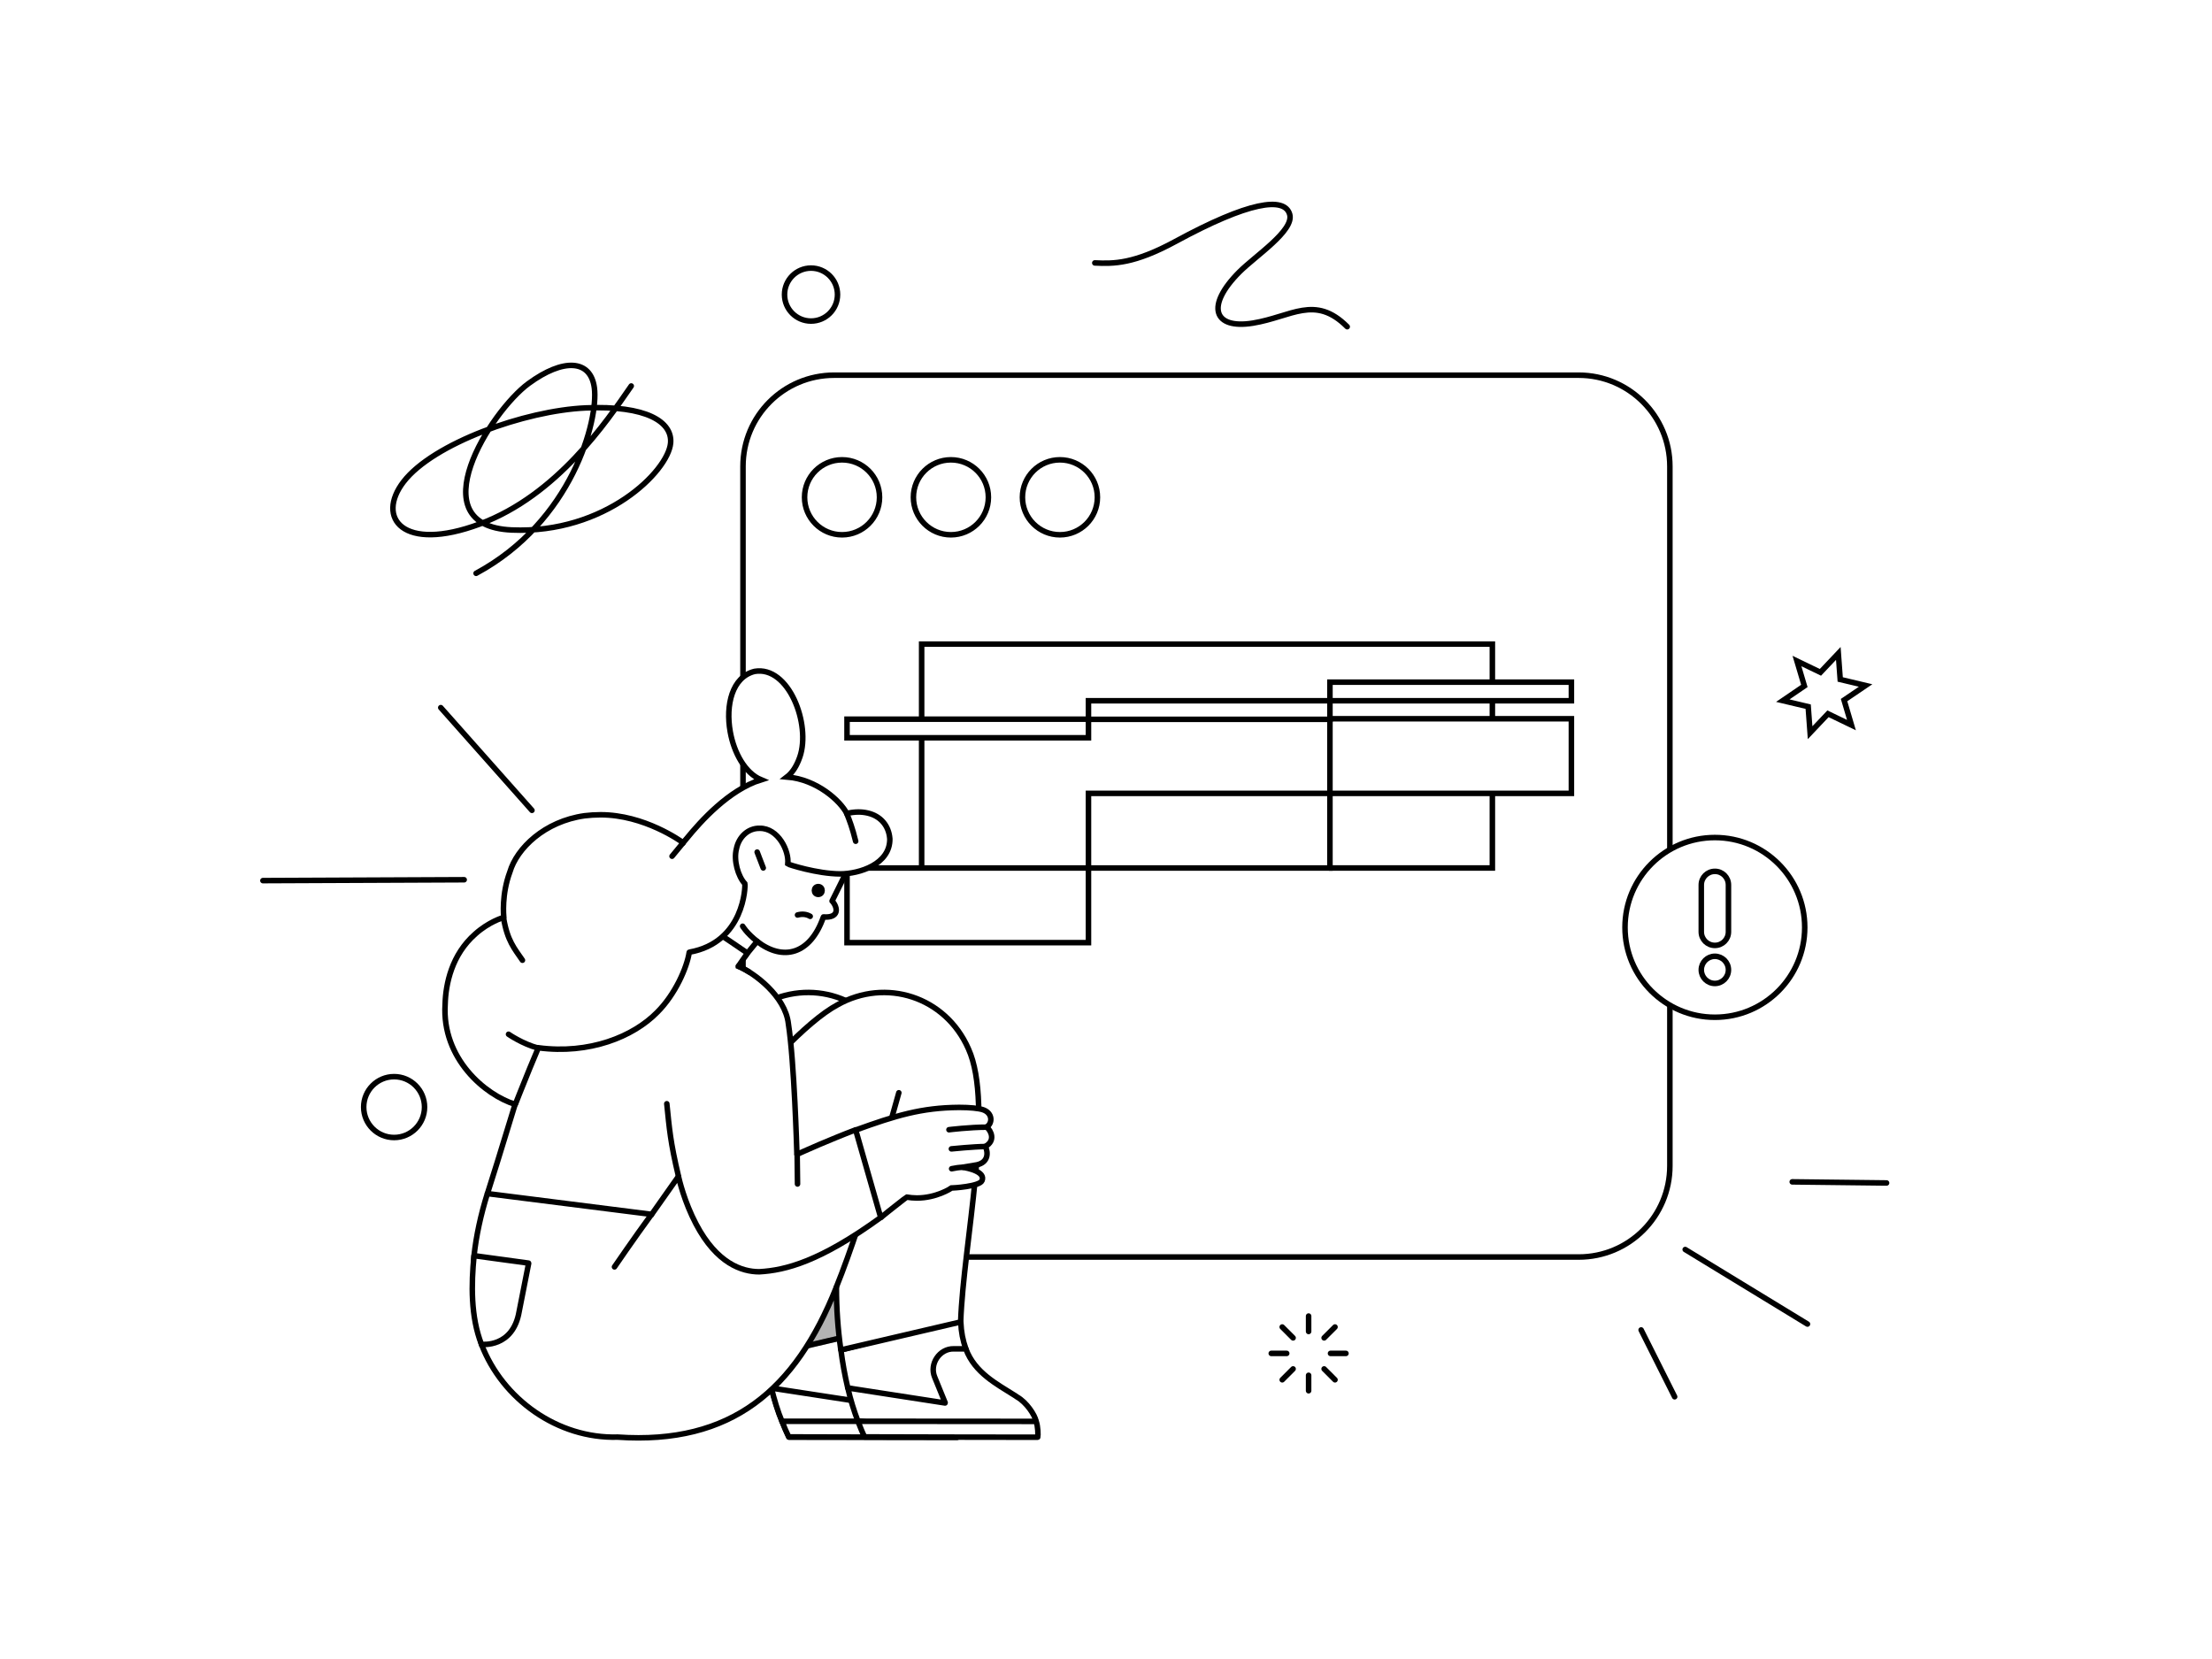 <svg xmlns="http://www.w3.org/2000/svg" height="1200" width="1600" version="1.1" xmlns:xlink="http://www.w3.org/1999/xlink" xmlns:svgjs="http://svgjs.com/svgjs"><rect fill="#ffffff" width="1600" height="1200"></rect><g><path d="M1141.91 271.38H603.39C566.92 271.38 537.43 300.87 537.43 337.34V843.29C537.43 879.76 566.92 909.24 603.39 909.24H1141.91C1178.37 909.24 1207.86 879.76 1207.86 843.29V337.34C1207.86 300.98 1178.26 271.38 1141.91 271.38Z" opacity="1" stroke-width="4" stroke="#000000" fill="#ffffff"></path><path d="M609.07 386.83C624.05 386.83 636.19 374.69 636.19 359.71 636.19 344.74 624.05 332.6 609.07 332.6 594.1 332.6 581.96 344.74 581.96 359.71 581.96 374.69 594.1 386.83 609.07 386.83Z" opacity="1" stroke-width="4" stroke="#000000" fill="#ffffff"></path><path d="M687.81 386.83C702.79 386.83 714.93 374.69 714.93 359.71 714.93 344.74 702.79 332.6 687.81 332.6 672.84 332.6 660.7 344.74 660.7 359.71 660.7 374.69 672.84 386.83 687.81 386.83Z" opacity="1" stroke-width="4" stroke="#000000" fill="#ffffff"></path><path d="M766.67 386.83C781.65 386.83 793.79 374.69 793.79 359.71 793.79 344.74 781.65 332.6 766.67 332.6 751.7 332.6 739.56 344.74 739.56 359.71 739.56 374.69 751.7 386.83 766.67 386.83Z" opacity="1" stroke-width="4" stroke="#000000" fill="#ffffff"></path></g><g><path d="M666.65 465.9H1079.47V627.85H961.98L916.35 600.86 823.73 604.78 787.32 627.85 769.75 647.22H684.97L666.65 627.85V465.9Z" opacity="1" stroke-width="4" stroke="#000000" fill="#ffffff"></path><path d="M787.32 627.85H612.67V681.84H787.32V627.85Z" opacity="1" stroke-width="4" stroke="#000000" fill="#ffffff"></path><path d="M961.98 573.87H787.32V627.85H961.98V573.87Z" opacity="1" stroke-width="4" stroke="#000000" fill="#ffffff"></path><path d="M1136.63 519.89H961.98V573.87H1136.63V519.89Z" opacity="1" stroke-width="4" stroke="#000000" fill="#ffffff"></path><path d="M787.32 520.2H612.67V533.65H787.32V520.2Z" opacity="1" stroke-width="4" stroke="#000000" fill="#ffffff"></path><path d="M961.98 506.87H787.32V520.31H961.98V506.87Z" opacity="1" stroke-width="4" stroke="#000000" fill="#ffffff"></path><path d="M1136.63 493.42H961.98V506.87H1136.63V493.42Z" opacity="1" stroke-width="4" stroke="#000000" fill="#ffffff"></path></g><g><path d="M1240.41 735.81C1276.31 735.81 1305.41 706.71 1305.41 670.82 1305.41 634.92 1276.31 605.82 1240.41 605.82 1204.51 605.82 1175.41 634.92 1175.41 670.82 1175.41 706.71 1204.51 735.81 1240.41 735.81Z" opacity="1" stroke-width="4" stroke="#000000" fill="#ffffff"></path><path d="M1250.23 640.1V674.01C1250.23 679.45 1245.85 683.83 1240.41 683.83 1234.97 683.83 1230.59 679.45 1230.59 674.01V640.1C1230.59 634.66 1234.97 630.28 1240.41 630.28 1245.85 630.22 1250.23 634.66 1250.23 640.1Z" opacity="1" stroke-width="4" stroke="#000000" fill="#ffffff"></path><path d="M1240.41 711.35C1245.83 711.35 1250.23 706.96 1250.23 701.53 1250.23 696.11 1245.83 691.71 1240.41 691.71 1234.99 691.71 1230.59 696.11 1230.59 701.53 1230.59 706.96 1234.99 711.35 1240.41 711.35Z" opacity="1" stroke-width="4" stroke="#000000" fill="#ffffff"></path></g><g><path d="M456.59 279.19C438.52 305.26 403.05 358.14 347.1 379.01 291.16 399.88 271.82 374.54 291.96 348.41 313.29 320.73 379.71 296.99 423.65 295.06 467.59 293.13 486.47 305.13 485.06 320.53 483.26 340.74 437.85 386.28 370.11 383.35 302.36 380.41 354.84 297.59 382.24 277.46 407.58 258.85 427.25 260.05 429.92 280.52 432.99 303.73 413.78 377.34 344.37 414.69" stroke="#000000" stroke-width="4" stroke-linecap="round" stroke-linejoin="round" opacity="1" fill="none"></path></g><g><path d="M791.91 190.18C805.55 190.83 820.23 190.96 850.38 174.59 903.01 146 929.19 141.85 932.89 155.1 936.14 166.8 908.2 184.99 896.51 196.68 871.76 221.44 877.93 238.33 906.26 233.72 934.19 229.17 951.09 212.92 974.47 236.31" stroke="#000000" stroke-width="4" stroke-linecap="round" stroke-linejoin="round" opacity="1" fill="none"></path></g><g><path d="M335.75 636.34L190.17 636.97" stroke="#000000" stroke-width="4" stroke-linecap="round" stroke-linejoin="round" opacity="1" fill="none"></path><path d="M384.77 586.14L318.82 511.85" stroke="#000000" stroke-width="4" stroke-linecap="round" stroke-linejoin="round" opacity="1" fill="none"></path></g><g><path d="M1296.38 854.87L1364.6 855.67" stroke="#000000" stroke-width="4" stroke-linecap="round" stroke-linejoin="round" opacity="1" fill="none"></path><path d="M1218.96 903.81L1307.38 957.72" stroke="#000000" stroke-width="4" stroke-linecap="round" stroke-linejoin="round" opacity="1" fill="none"></path><path d="M1187.08 961.99L1211.32 1010.31" stroke="#000000" stroke-width="4" stroke-linecap="round" stroke-linejoin="round" opacity="1" fill="none"></path></g><g><path d="M586.63 232.24C597.21 232.24 605.79 223.66 605.79 213.08 605.79 202.5 597.21 193.92 586.63 193.92 576.05 193.92 567.47 202.5 567.47 213.08 567.47 223.66 576.05 232.24 586.63 232.24Z" opacity="1" stroke-width="4" stroke="#000000" fill="#ffffff"></path></g><g><path d="M946.55 951.94V963.1" stroke="#000000" stroke-width="4" stroke-linecap="round" stroke-linejoin="round" opacity="1" fill="none"></path><path d="M946.55 994.79V1005.96" stroke="#000000" stroke-width="4" stroke-linecap="round" stroke-linejoin="round" opacity="1" fill="none"></path><path d="M973.56 978.95H962.4" stroke="#000000" stroke-width="4" stroke-linecap="round" stroke-linejoin="round" opacity="1" fill="none"></path><path d="M930.71 978.95H919.54" stroke="#000000" stroke-width="4" stroke-linecap="round" stroke-linejoin="round" opacity="1" fill="none"></path><path d="M927.47 959.86L935.33 967.72" stroke="#000000" stroke-width="4" stroke-linecap="round" stroke-linejoin="round" opacity="1" fill="none"></path><path d="M957.78 990.17L965.64 998.04" stroke="#000000" stroke-width="4" stroke-linecap="round" stroke-linejoin="round" opacity="1" fill="none"></path><path d="M965.64 959.86L957.78 967.72" stroke="#000000" stroke-width="4" stroke-linecap="round" stroke-linejoin="round" opacity="1" fill="none"></path><path d="M935.33 990.17L927.47 998.04" stroke="#000000" stroke-width="4" stroke-linecap="round" stroke-linejoin="round" opacity="1" fill="none"></path></g><g><path d="M285.07 822.79C297.22 822.79 307.08 812.93 307.08 800.78 307.08 788.63 297.22 778.77 285.07 778.77 272.92 778.77 263.06 788.63 263.06 800.78 263.06 812.93 272.92 822.79 285.07 822.79Z" opacity="1" stroke-width="4" stroke="#000000" fill="#ffffff"></path></g><g><path d="M1331.08 491.47L1349.44 495.83 1333.86 506.39 1339.21 524.48 1322.24 516.3 1309.3 529.97 1307.91 511.15 1289.55 506.79 1305.14 496.16 1299.79 478.13 1316.76 486.32 1329.7 472.65 1331.08 491.47Z" opacity="1" stroke-width="4" stroke="#000000" fill="#ffffff"></path></g><g><path d="M570.78 1039.5C570.7 1039.5 570.7 1039.5 570.78 1039.5 565.93 1029.62 561.26 1017.1 558 1003.96 556.14 996.29 554.91 986.5 553.59 977.77 553.59 977.68 553.5 977.77 553.59 977.77L640.2 960.04C640.28 960.04 640.28 960.04 640.28 960.13 642.93 988 659.86 998.93 674.77 1008.55 689.23 1016.13 694 1030.95 692.76 1039.41 692.76 1039.41 692.76 1039.5 692.67 1039.5 688.62 1039.5 573.52 1039.5 570.78 1039.5Z" opacity="1" stroke-width="4" stroke="#000000" fill="#ffffff"></path><path d="M565.58 1028.04C562.67 1021.16 560.02 1012.43 558 1004.14 558 1004.05 558 1004.05 558.08 1004.05L628.73 1014.9C628.82 1014.9 628.82 1014.81 628.82 1014.81L621.23 996.2C617.26 986.67 624.76 975.47 635.08 975.74 635.08 975.74 642.93 975.74 643.64 975.74 643.64 975.74 643.72 975.74 643.72 975.82 649.99 993.02 663.3 1001.4 674.95 1008.9 675.92 1009.43 676.71 1010.05 677.5 1010.57 684.38 1014.46 690.38 1023.45 691.44 1028.13 691.44 1028.21 691.44 1028.21 691.35 1028.21 688.17 1028.3 634.73 1032.18 598.57 1032.18 579.96 1032.01 566.29 1028.3 565.58 1028.04Z" opacity="1" stroke-width="4" stroke="#000000" fill="#ffffff"></path><path d="M570.51 1039.41C568.84 1035.98 567.25 1032.18 565.66 1028.13 565.66 1028.04 565.66 1028.04 565.75 1028.04H691.34C691.34 1028.04 691.43 1028.04 691.43 1028.13 692.75 1031.21 692.93 1038 692.66 1039.5 692.66 1039.5 692.66 1039.59 692.58 1039.59 688.52 1039.5 573.33 1039.5 570.51 1039.41 570.51 1039.5 570.51 1039.5 570.51 1039.41Z" opacity="1" stroke-width="4" stroke="#000000" fill="#ffffff"></path><path d="M613.21 1003.87C611.09 994.88 609.41 985.53 608.27 976.53 608.27 976.44 608.27 976.44 608.36 976.44L681.3 957.57 694.88 956.24C694.97 956.24 694.97 956.24 694.97 956.33 695.23 963.39 696.47 969.56 698.58 975.56 698.58 975.56 698.58 975.56 698.58 975.65L688.09 1025.57C688.09 1025.66 688 1025.66 688 1025.66L613.21 1003.87C613.21 1003.96 613.21 1003.96 613.21 1003.87Z" opacity="1" stroke-width="4" stroke="#000000" fill="#ffffff"></path><path d="M415.91 877.84V877.75C416.88 876.25 438.84 845.12 466.01 811.69 512.22 754.45 537.8 733.9 551.12 726.76 585.78 707.26 628.99 720.76 645.66 758.51 662.86 795.99 645.49 890.36 640.37 944.16 639.93 949.54 639.93 954.83 640.37 960.13 640.37 960.13 640.37 960.21 640.28 960.21L554.03 980.41C553.94 980.41 553.94 980.41 553.94 980.32 551.56 964.18 550.32 947.78 550.23 931.55 550.23 931.46 550.15 931.46 550.06 931.55 541.68 954.66 526.07 980.32 511.43 996.64 511.43 996.64 511.34 996.64 511.25 996.64 508.08 992.41 418.03 880.4 415.91 877.84Z" opacity="1" stroke-width="4" stroke="#000000" fill="#ffffff"></path><path d="M554.02 980.15C551.64 964.01 550.31 947.6 550.31 931.2 550.31 931.11 550.14 931.11 550.14 931.2 549.08 933.93 548.2 936.14 548.02 934.2 548.9 921.14 573.95 833.83 600.94 835.24 647.86 837.27 642.13 916.91 640.63 944.07 640.19 949.45 640.19 954.75 640.63 960.04 640.63 960.04 640.63 960.13 640.54 960.13L607.11 967.98 554.11 980.23C554.02 980.23 554.02 980.23 554.02 980.15Z" opacity="0.3" stroke-width="4" stroke="#000000" fill="#000000"></path><path d="M446.78 1039.5C403.39 1040.74 363.35 1011.99 348.26 972.39 344.91 963.48 349.23 938.34 349.41 937.46 349.15 936.84 341.56 920.26 342.88 908.27 344.47 893.8 347.73 878.81 352.5 863.46 352.5 863.46 352.5 863.37 352.59 863.37L410 860.55 470.59 877.75H470.68C472.89 874.75 560.02 751.28 605.89 726.76 640.55 707.26 683.76 720.76 700.43 758.51 719.4 800.22 696.82 899.09 694.88 956.16 694.88 956.16 694.88 956.24 694.79 956.24 693.47 956.6 669.74 962.07 647.52 967.27 628.11 971.77 609.68 976.09 608.27 976.44 608.18 976.44 608.18 976.44 608.18 976.35 606.06 961.54 605 946.28 605 931.37 605 931.29 604.92 931.29 604.83 931.37 575.37 1005.28 529.24 1045.15 446.78 1039.5Z" opacity="1" stroke-width="4" stroke="#000000" fill="#ffffff"></path><path d="M620.52 1027.95C617.7 1020.45 615.14 1012.34 613.29 1004.05 613.29 1003.96 613.29 1003.96 613.37 1003.96L683.58 1014.81C683.67 1014.81 683.67 1014.72 683.67 1014.72L676.08 996.11C672.11 986.58 679.61 975.38 689.93 975.65 689.93 975.65 697.87 975.65 698.57 975.65 698.57 975.65 698.66 975.65 698.66 975.74 704.92 992.93 721.42 1001.31 733.15 1008.81 734.12 1009.34 734.91 1009.96 735.7 1010.49 742.58 1014.37 748.49 1023.45 749.46 1028.04 749.46 1028.13 749.46 1028.13 749.37 1028.13 747.26 1028.21 728.74 1032.8 692.58 1032.8 669.03 1032.8 622.28 1028.3 620.52 1027.95 620.52 1028.04 620.52 1028.04 620.52 1027.95Z" opacity="1" stroke-width="4" stroke="#000000" fill="#ffffff"></path><path d="M625.38 1039.41C623.7 1035.98 622.2 1032.18 620.62 1028.13 620.62 1028.04 620.62 1028.04 620.7 1028.04L749.38 1028.13C749.38 1028.13 749.47 1028.13 749.47 1028.21 750.79 1031.48 750.97 1038.27 750.62 1039.5 750.62 1039.5 750.62 1039.59 750.53 1039.59 746.56 1039.5 628.2 1039.5 625.38 1039.41 625.38 1039.5 625.38 1039.5 625.38 1039.41Z" opacity="1" stroke-width="4" stroke="#000000" fill="#ffffff"></path><path d="M605 930.84C625.37 880.57 650.15 790.43 650.15 790.43" stroke="#000000" stroke-width="4" stroke-linecap="round" stroke-linejoin="round" opacity="1" fill="none"></path><path d="M608.26 976.35C606.14 961.36 605.08 945.93 605 930.84 605.35 929.87 626.52 880.84 649.98 790.52 649.98 790.43 650.06 790.43 650.15 790.52 659.59 798.99 653.68 831.18 651.56 849.88 648.65 873.16 644.77 905.18 647.6 967.18 647.6 967.18 647.6 967.27 647.51 967.27 645.74 967.71 610.38 975.82 608.26 976.35 608.26 976.44 608.26 976.35 608.26 976.35Z" opacity="0" stroke-width="4" stroke="#ffffff00" fill="#ffffff"></path><path d="M619.11 817.33C619.11 817.25 619.11 817.25 619.11 817.33 647.68 807.02 666.38 801.19 693.81 801.02 701.48 801.02 707.83 801.64 711.01 802.69 718.06 805.08 718.06 812.4 713.74 815.13 713.65 815.13 713.65 815.22 713.74 815.22 716.92 818.04 720.27 825.01 712.77 829.24 712.77 829.24 712.68 829.33 712.77 829.33 714.8 833.47 715.07 840.71 706.6 842.56 706.6 842.56 699.01 843.79 696.72 844.23 696.63 844.23 696.63 844.41 696.72 844.41 699.9 844.85 713.13 847.59 710.3 854.02 708.54 858.26 689.05 859.32 688.25 859.32 687.81 859.67 677.23 866.55 663.21 866.55 661 866.55 657.83 866.28 655.97 865.93 655.97 865.93 655.97 865.93 655.89 865.93 655.53 866.11 652.62 868.31 647.51 872.37 645.3 874.05 639.3 878.9 637.36 880.48 637.28 880.48 637.28 880.48 637.28 880.48 636.39 878.54 620.78 850.76 620.43 850.14L619.11 817.33Z" opacity="1" stroke-width="4" stroke="#000000" fill="#ffffff"></path><path d="M466.01 639L494.32 609.72C507.19 594.2 528.45 578.85 556.76 573.12 580.75 567.03 595.92 580.97 601.92 589.17 607.74 597.19 612.5 628.77 612.68 629.74 612.41 630.36 605.45 644.73 601.92 651.61V651.7C606.42 656.9 606.77 664.14 595.66 663.25 595.66 663.25 595.57 663.25 595.57 663.34 586.04 690.68 566.2 695.27 547.68 680.98H547.59C547.15 681.51 543.97 685.39 541.59 688.3 541.24 688.66 540.97 689.1 540.71 689.36 539.74 690.51 539.03 691.39 538.86 691.65H538.77L466.09 639.09C465.92 639.09 465.92 639.09 466.01 639Z" opacity="1" stroke-width="4" stroke="#000000" fill="#ffffff"></path><path d="M549.18 919.91C536.65 919.91 518.48 913.91 503.49 885.42 495.02 869.37 491.23 853.05 490.79 851.11 490.79 851.03 490.7 851.03 490.61 851.11L471.39 878.37H471.3L352.67 863.37C352.59 863.37 352.59 863.29 352.59 863.29 354.61 857.2 363.17 829.68 372.52 798.99 383.45 763.09 395.45 722.96 399.24 708.23 400.21 707.18 463.89 641.29 465.83 639.26H465.92C468.12 640.76 537.98 687.33 540.62 689.36 540.62 689.36 540.71 689.45 540.62 689.45 539.92 690.42 534.71 698 534.09 698.89 534.09 698.97 534.09 698.97 534.09 698.97 545.38 703.56 568.05 720.49 570.26 740.51 574.49 767.77 576.34 831.53 576.43 834.89 576.43 834.97 576.52 834.97 576.52 834.97 577.49 834.53 583.84 831.62 592.92 827.74 600.24 824.65 609.33 820.86 618.85 817.25 618.94 817.25 618.94 817.25 618.94 817.33L637.02 880.57V880.66C593.19 912.41 568.31 918.85 549.18 919.91Z" opacity="1" stroke-width="4" stroke="#000000" fill="#ffffff"></path><path d="M627.67 588.11C623.26 587.05 618.15 587.05 612.59 588.38H612.5C608 579.56 591.16 563.77 569.2 562 572.64 559.36 575.46 555.3 577.58 550.1 577.93 549.3 578.28 548.42 578.55 547.54 586.66 524.08 570.61 481.39 545.82 485.63 529.51 489.68 524.75 510.06 528.19 529.28 530.92 544.63 538.95 559.18 550.5 564.03 527.22 571.26 506.84 594.02 496.43 606.81 495.55 607.78 494.85 608.75 494.23 609.54H494.14C492.64 608.48 466.01 589.26 434.26 589.35 430.37 589.35 426.58 589.61 422.88 590.05 393.86 594.11 373.84 613.6 368.81 630.71 362.73 647.03 364.32 662.37 364.4 663.52 364.4 663.52 364.4 663.61 364.32 663.61 363.43 663.87 353.64 666.78 343.85 675.51 335.3 683.01 329.92 692.01 326.66 701 323.39 710 322.16 718.99 321.98 726.4 319.51 765.65 350.91 792.11 372.69 798.81 372.78 798.81 372.78 798.81 372.78 798.73 373.22 797.67 378.25 784.79 383.1 772.97 385.48 767.24 387.78 761.68 389.36 757.98L389.45 757.89C426.23 762.74 457.98 749.95 475.36 732.22 488.41 719.26 496.88 699.86 498.55 688.83 498.55 688.83 498.55 688.74 498.64 688.74 538.42 681.69 539.21 640.85 538.77 639.18 533.92 633.97 530.48 622.33 532.68 613.95 534.36 605.4 541.15 598.96 549.44 599.14 562.93 598.87 570.96 615.72 569.81 624.8V624.89C570.52 625.42 590.98 632.03 607.65 632.12 621.67 632.12 643.81 625.07 643.64 606.81 642.93 597.11 636.84 590.23 627.67 588.11Z" opacity="1" stroke-width="4" stroke="#000000" fill="#ffffff"></path><path d="M558.34 565.8C543.79 565.8 531.7 549.48 528.18 529.64 528.18 529.55 528.26 529.46 528.35 529.55 531.79 533.34 535.41 536.87 539.64 539.6 551.81 547.36 565.48 551.07 578.45 547.54 578.54 547.54 578.54 547.63 578.54 547.63 574.57 558.39 568.04 565.8 558.34 565.8Z" opacity="0" stroke-width="4" stroke="#ffffff00" fill="#ffffff"></path><path d="M367.84 748.01C375.6 754.01 384.95 756.92 389.1 757.98 389.19 757.98 389.19 758.07 389.19 758.07 387.16 762.74 385.75 766.09 382.92 772.97 382.92 773.06 382.84 773.06 382.75 773.06 372.87 766.71 368.02 750.13 367.67 748.1 367.67 748.01 367.75 748.01 367.84 748.01Z" opacity="0" stroke-width="4" stroke="#ffffff00" fill="#ffffff"></path><path d="M348.26 972.39C340.41 952.36 340.85 928.82 342.88 908.35 342.88 908.27 342.97 908.27 342.97 908.27 344.91 908.53 380.37 913.38 382.31 913.65 382.4 913.65 382.4 913.73 382.4 913.73L375.52 948.66C371.02 975.12 348.44 972.39 348.44 972.39H348.26Z" opacity="1" stroke-width="4" stroke="#000000" fill="#ffffff"></path><path d="M444.4 916.29C449.34 893.54 442.99 875.81 442.55 874.75V874.66C473.94 844.06 481.09 804.63 482.06 798.37 482.06 798.28 482.23 798.28 482.23 798.37 483.38 819.8 490.44 849.7 490.7 850.94V851.03L444.57 916.38C444.49 916.47 444.4 916.38 444.4 916.29Z" opacity="0" stroke-width="4" stroke="#ffffff00" fill="#ffffff"></path><path d="M471.29 878.37C458.32 896.09 444.48 916.38 444.48 916.38" stroke="#000000" stroke-width="4" stroke-linecap="round" stroke-linejoin="round" opacity="1" fill="none"></path><path d="M547.67 616.33L552.08 627.8" stroke="#000000" stroke-width="4" stroke-linecap="round" stroke-linejoin="round" opacity="1" fill="none"></path><path d="M586.04 662.81C583.22 661.14 579.96 660.96 576.87 661.84" stroke="#000000" stroke-width="4" stroke-linecap="round" stroke-linejoin="round" opacity="1" fill="none"></path><path d="M591.86 641.29C595.57 641.38 595.57 646.85 591.86 646.94 588.16 646.85 588.16 641.38 591.86 641.29Z" opacity="1" stroke-width="4" stroke="#000000" fill="#000000"></path><path d="M541.86 703.03C537.45 700.3 534.18 698.89 534.18 698.89" stroke="#000000" stroke-width="4" stroke-linecap="round" stroke-linejoin="round" opacity="1" fill="none"></path><path d="M713.75 815.31C701.32 815.31 686.41 817.16 686.41 817.16" stroke="#000000" stroke-width="4" stroke-linecap="round" stroke-linejoin="round" opacity="1" fill="none"></path><path d="M712.78 829.33C704.84 829.33 688.17 831.01 688.17 831.01" stroke="#000000" stroke-width="4" stroke-linecap="round" stroke-linejoin="round" opacity="1" fill="none"></path><path d="M696.63 844.32C693.63 844.41 691.25 844.76 688.34 845.38" stroke="#000000" stroke-width="4" stroke-linecap="round" stroke-linejoin="round" opacity="1" fill="none"></path><path d="M576.61 834.97L576.87 856.41" stroke="#000000" stroke-width="4" stroke-linecap="round" stroke-linejoin="round" opacity="1" fill="none"></path><path d="M389.1 758.07C377.72 754.98 367.84 748.1 367.84 748.1" stroke="#000000" stroke-width="4" stroke-linecap="round" stroke-linejoin="round" opacity="1" fill="none"></path><path d="M576.61 835.06C577.22 834.71 583.84 831.8 592.83 827.92 592.92 827.92 593.01 828.01 592.92 828.01L577.05 856.49C577.05 856.58 576.87 856.58 576.87 856.49L576.61 835.06C576.52 835.06 576.52 835.06 576.61 835.06Z" opacity="0" stroke-width="4" stroke="#ffffff00" fill="#ffffff"></path><path d="M537.36 669.96C540.27 675.16 546.97 680.28 547.68 680.81V680.89L541.77 688.13C541.68 688.21 541.59 688.13 541.59 688.13L537.18 670.05C537.18 669.96 537.27 669.87 537.36 669.96Z" opacity="0" stroke-width="4" stroke="#ffffff00" fill="#ffffff"></path><path d="M326.57 700.91C337.59 671.72 362.37 664.31 364.14 663.78 364.23 663.78 364.23 663.78 364.23 663.87 364.4 665.37 367.49 684.07 377.9 694.56 377.99 694.65 377.9 694.74 377.81 694.74 353.64 688.74 329.04 699.86 326.66 701 326.66 701.09 326.57 701 326.57 700.91Z" opacity="0" stroke-width="4" stroke="#ffffff00" fill="#ffffff"></path><path d="M470.76 637.41C460.18 600.02 427.72 591.29 423.22 590.23 423.13 590.23 423.13 590.05 423.22 590.05 459.03 585.02 492.02 607.87 493.96 609.63V609.72C492.81 611.04 472.52 635.47 470.94 637.41 470.94 637.5 470.85 637.5 470.76 637.41Z" opacity="0" stroke-width="4" stroke="#ffffff00" fill="#ffffff"></path><path d="M612.49 588.46C612.49 588.38 612.49 588.38 612.58 588.38 618.67 586.96 623.34 587.14 627.57 588.11 627.66 588.11 627.66 588.2 627.66 588.2 625.9 597.72 621.14 606.1 619.64 608.57 619.46 608.84 619.02 608.84 618.93 608.48 618.14 605.4 615.14 594.28 612.49 588.46Z" opacity="0" stroke-width="4" stroke="#ffffff00" fill="#ffffff"></path><path d="M547.77 680.98C539.92 674.81 537.18 669.96 537.18 669.96" stroke="#000000" stroke-width="4" stroke-linecap="round" stroke-linejoin="round" opacity="1" fill="none"></path><path d="M490.79 850.94C484.79 825.71 484.18 816.36 482.32 798.37" stroke="#000000" stroke-width="4" stroke-linecap="round" stroke-linejoin="round" opacity="1" fill="none"></path><path d="M493.96 609.81L486.11 619.33" stroke="#000000" stroke-width="4" stroke-linecap="round" stroke-linejoin="round" opacity="1" fill="none"></path><path d="M364.22 663.87C366.95 680.54 372.24 686.27 377.89 694.56" stroke="#000000" stroke-width="4" stroke-linecap="round" stroke-linejoin="round" opacity="1" fill="none"></path><path d="M612.49 588.46C614.52 593.58 616.55 598.78 618.93 608.48" stroke="#000000" stroke-width="4" stroke-linecap="round" stroke-linejoin="round" opacity="1" fill="none"></path></g></svg>